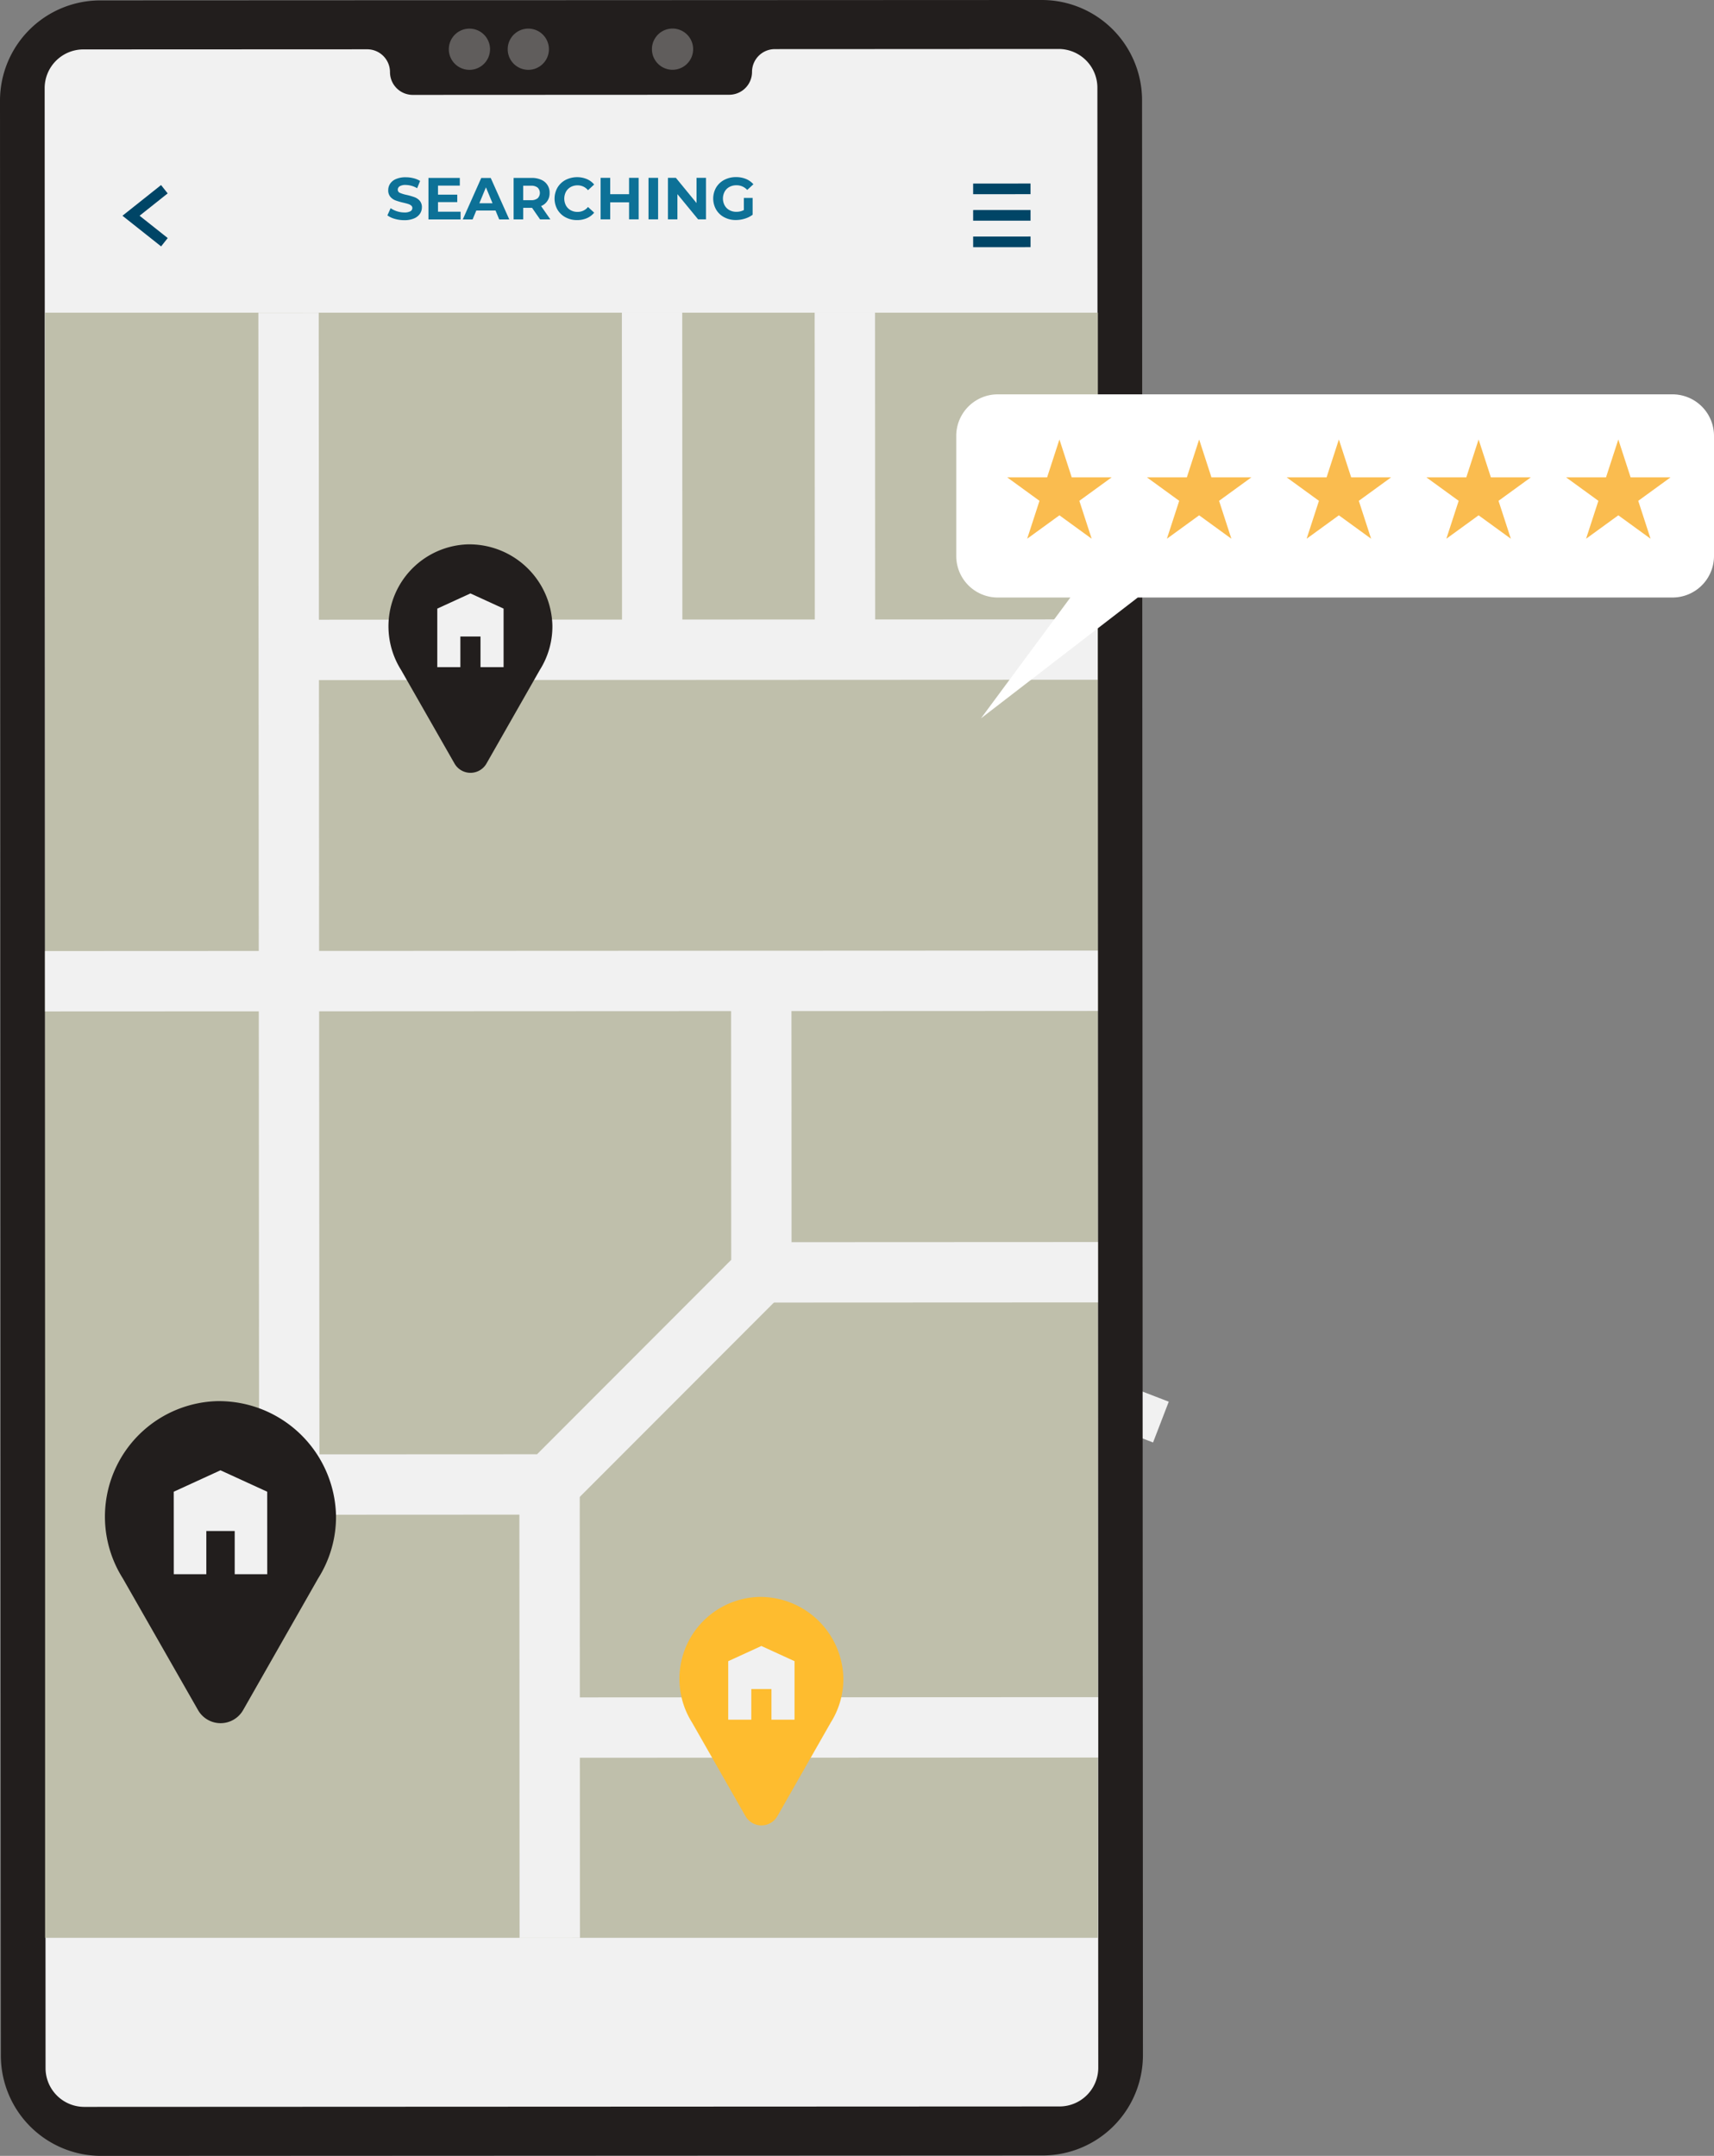 <svg xmlns="http://www.w3.org/2000/svg" xmlns:xlink="http://www.w3.org/1999/xlink" width="323.333" height="406.602" viewBox="0 0 323.333 406.602">
  <rect x="0" y="0" width="323.333" height="406.602" fill="#808080" stroke="none"/>
  <defs>
    <clipPath id="clip-path">
      <rect id="Rectangle_489" data-name="Rectangle 489" width="7.774" height="7.772" fill="none"/>
    </clipPath>
  </defs>
  <g id="Group_89" data-name="Group 89" transform="translate(-191.06 -62.062)">
    <rect id="Rectangle_488" data-name="Rectangle 488" width="8.243" height="24.12" transform="translate(386.068 325.439) rotate(-68.918)" fill="#f1f1f1"/>
    <path id="Path_318" data-name="Path 318" d="M387.75,468.583l-177.6.08a18.918,18.918,0,0,1-18.927-18.911L191.06,81.069a18.919,18.919,0,0,1,18.91-18.93l177.6-.077A18.916,18.916,0,0,1,406.5,80.97l.164,368.687a18.921,18.921,0,0,1-18.911,18.927" transform="translate(0 0)" fill="#221e1d"/>
    <path id="Path_319" data-name="Path 319" d="M387.259,67.46l-53.535.026a4.3,4.3,0,0,0-4.3,4.3,4.305,4.305,0,0,1-4.3,4.306l-59.69.027a4.3,4.3,0,0,1-4.306-4.3,4.3,4.3,0,0,0-4.3-4.3l-53.537.022a7.311,7.311,0,0,0-7.307,7.314l.169,373.418a7.31,7.31,0,0,0,7.314,7.308l183.973-.082a7.31,7.31,0,0,0,7.3-7.315L394.574,74.77a7.314,7.314,0,0,0-7.315-7.31" transform="translate(3.5 3.841)" fill="#f1f1f1"/>
    <g id="Group_82" data-name="Group 82" transform="translate(275.73 67.465)" opacity="0.3">
      <g id="Group_81" data-name="Group 81">
        <g id="Group_80" data-name="Group 80" clip-path="url(#clip-path)">
          <path id="Path_320" data-name="Path 320" d="M248.3,69.1a3.887,3.887,0,1,1-3.889-3.885A3.888,3.888,0,0,1,248.3,69.1" transform="translate(-240.529 -65.219)" fill="#f1f1f1"/>
        </g>
      </g>
    </g>
    <g id="Group_85" data-name="Group 85" transform="translate(286.835 67.46)" opacity="0.3">
      <g id="Group_84" data-name="Group 84">
        <g id="Group_83" data-name="Group 83" clip-path="url(#clip-path)">
          <path id="Path_321" data-name="Path 321" d="M254.791,69.1a3.887,3.887,0,1,1-3.889-3.885,3.886,3.886,0,0,1,3.889,3.885" transform="translate(-247.017 -65.216)" fill="#f1f1f1"/>
        </g>
      </g>
    </g>
    <g id="Group_88" data-name="Group 88" transform="translate(314.042 67.448)" opacity="0.3">
      <g id="Group_87" data-name="Group 87">
        <g id="Group_86" data-name="Group 86" clip-path="url(#clip-path)">
          <path id="Path_322" data-name="Path 322" d="M270.687,69.094a3.887,3.887,0,1,1-3.889-3.885,3.889,3.889,0,0,1,3.889,3.885" transform="translate(-262.913 -65.209)" fill="#f1f1f1"/>
        </g>
      </g>
    </g>
    <rect id="Rectangle_492" data-name="Rectangle 492" width="198.595" height="306.498" transform="translate(199.567 121.037)" fill="#bfbfab"/>
    <line id="Line_11" data-name="Line 11" x2="0.137" y2="221.671" transform="translate(245.491 121.061)" fill="none" stroke="#f1f1f1" stroke-width="11.386"/>
    <line id="Line_12" data-name="Line 12" y1="0.068" x2="152.602" transform="translate(245.521 184.569)" fill="none" stroke="#f1f1f1" stroke-width="11.386"/>
    <path id="Path_323" data-name="Path 323" d="M394.617,170.133l-152.6.068-45.992.02" transform="translate(3.532 76.902)" fill="none" stroke="#f1f1f1" stroke-width="11.386"/>
    <path id="Path_324" data-name="Path 324" d="M222.92,265.138l49.14-.023,39.96-40-.025-54.969" transform="translate(22.671 76.913)" fill="none" stroke="#f1f1f1" stroke-width="11.386"/>
    <line id="Line_13" data-name="Line 13" y1="0.029" x2="63.482" transform="translate(334.69 302.004)" fill="none" stroke="#f1f1f1" stroke-width="11.386"/>
    <line id="Line_14" data-name="Line 14" x2="0.038" y2="85.509" transform="translate(294.73 342.029)" fill="none" stroke="#f1f1f1" stroke-width="11.386"/>
    <line id="Line_15" data-name="Line 15" y1="0.047" x2="103.461" transform="translate(294.751 387.842)" fill="none" stroke="#f1f1f1" stroke-width="11.386"/>
    <line id="Line_16" data-name="Line 16" x2="0.028" y2="63.575" transform="translate(314.066 121.03)" fill="none" stroke="#f1f1f1" stroke-width="11.386"/>
    <line id="Line_17" data-name="Line 17" x2="0.028" y2="63.577" transform="translate(350.434 121.015)" fill="none" stroke="#f1f1f1" stroke-width="11.386"/>
    <path id="Path_325" data-name="Path 325" d="M262.422,145.741a15.377,15.377,0,0,0,2.377-8.325,15.681,15.681,0,0,0-16.024-15.365,15.459,15.459,0,0,0-12.513,23.7l10.071,17.633a3.473,3.473,0,0,0,6.033,0Z" transform="translate(30.466 42.68)" fill="#221e1d"/>
    <path id="Path_326" data-name="Path 326" d="M245.508,127.452l-6.253,2.865,0,11.037,4.354,0,0-5.778,3.8,0,0,5.778,4.354,0,0-11.037Z" transform="translate(34.295 46.53)" fill="#f1f1f1"/>
    <path id="Path_327" data-name="Path 327" d="M294.49,261.724a15.4,15.4,0,0,0,2.379-8.325,15.684,15.684,0,0,0-16.027-15.365,15.456,15.456,0,0,0-12.51,23.7L278.4,279.369a3.473,3.473,0,0,0,6.032,0Z" transform="translate(53.285 125.212)" fill="#febc2f"/>
    <path id="Path_328" data-name="Path 328" d="M277.573,243.435l-6.251,2.865,0,11.037,4.354,0,0-5.778,3.8,0,0,5.778,4.354,0,0-11.037Z" transform="translate(57.113 129.062)" fill="#f1f1f1"/>
    <path id="Path_329" data-name="Path 329" d="M242.865,249.856a21.7,21.7,0,0,0,3.353-11.735,22.1,22.1,0,0,0-22.591-21.658,21.793,21.793,0,0,0-17.636,33.412l14.2,24.856a4.895,4.895,0,0,0,8.5,0Z" transform="translate(8.23 109.859)" fill="#221e1d"/>
    <path id="Path_330" data-name="Path 330" d="M219.023,224.076l-8.814,4.039.008,15.559,6.138,0,0-8.146,5.354,0,0,8.146,6.138,0-.007-15.558Z" transform="translate(13.626 115.286)" fill="#f1f1f1"/>
    <path id="Path_331" data-name="Path 331" d="M211.8,92.908,205.5,87.913l6.29-5" transform="translate(10.276 14.838)" fill="none" stroke="#004566" stroke-width="2.009"/>
    <line id="Line_18" data-name="Line 18" y1="0.005" x2="10.826" transform="translate(374.635 97.679)" fill="none" stroke="#004566" stroke-width="2.009"/>
    <line id="Line_19" data-name="Line 19" y1="0.006" x2="10.828" transform="translate(374.636 102.675)" fill="none" stroke="#004566" stroke-width="2.009"/>
    <line id="Line_20" data-name="Line 20" y1="0.005" x2="10.828" transform="translate(374.638 107.673)" fill="none" stroke="#004566" stroke-width="2.009"/>
    <path id="Path_332" data-name="Path 332" d="M235.149,89.438a4.162,4.162,0,0,1-1.392-.656l.614-1.362a4.178,4.178,0,0,0,1.2.592,4.5,4.5,0,0,0,1.386.223,2.221,2.221,0,0,0,1.14-.229.691.691,0,0,0,.368-.611.586.586,0,0,0-.217-.464,1.662,1.662,0,0,0-.56-.294c-.228-.074-.534-.156-.923-.246a12.56,12.56,0,0,1-1.465-.424,2.379,2.379,0,0,1-.977-.681,1.839,1.839,0,0,1-.409-1.251,2.184,2.184,0,0,1,.368-1.236,2.485,2.485,0,0,1,1.113-.878,4.51,4.51,0,0,1,1.816-.325,5.993,5.993,0,0,1,1.465.178,4.344,4.344,0,0,1,1.253.515l-.56,1.374a4.373,4.373,0,0,0-2.169-.616,2.056,2.056,0,0,0-1.123.246.754.754,0,0,0-.363.65.631.631,0,0,0,.419.6,6.438,6.438,0,0,0,1.28.387,12.556,12.556,0,0,1,1.465.424,2.417,2.417,0,0,1,.977.669,1.8,1.8,0,0,1,.409,1.241,2.147,2.147,0,0,1-.375,1.226,2.516,2.516,0,0,1-1.123.876,4.548,4.548,0,0,1-1.821.325,6.471,6.471,0,0,1-1.8-.25" transform="translate(30.382 13.899)" fill="#0d7197"/>
    <path id="Path_333" data-name="Path 333" d="M244.344,88.041l0,1.453-6.061,0,0-7.827,5.915,0v1.453l-4.115,0,0,1.7,3.634,0V86.23l-3.634,0v1.809Z" transform="translate(33.602 13.952)" fill="#0d7197"/>
    <path id="Path_334" data-name="Path 334" d="M248.246,87.818h-3.632L243.92,89.5l-1.855,0,3.486-7.827,1.787,0,3.5,7.825h-1.9Zm-.57-1.376-1.243-3-1.237,3Z" transform="translate(36.294 13.951)" fill="#0d7197"/>
    <path id="Path_335" data-name="Path 335" d="M252.658,89.49l-1.511-2.179h-1.665l0,2.181-1.813,0,0-7.825,3.387,0a4.347,4.347,0,0,1,1.806.346,2.581,2.581,0,0,1,1.593,2.49,2.546,2.546,0,0,1-1.607,2.473L254.6,89.49Zm-.462-6a1.9,1.9,0,0,0-1.241-.351H249.48v2.73l1.475,0a1.892,1.892,0,0,0,1.241-.358,1.413,1.413,0,0,0,0-2.02" transform="translate(40.281 13.95)" fill="#0d7197"/>
    <path id="Path_336" data-name="Path 336" d="M254.257,89.16a3.9,3.9,0,0,1-1.522-1.441,4.2,4.2,0,0,1,0-4.171,3.9,3.9,0,0,1,1.522-1.443,4.846,4.846,0,0,1,4.012-.163,3.685,3.685,0,0,1,1.381,1.027l-1.162,1.075a2.5,2.5,0,0,0-1.968-.917,2.622,2.622,0,0,0-1.3.32,2.285,2.285,0,0,0-.888.888,2.809,2.809,0,0,0,0,2.595,2.277,2.277,0,0,0,.89.888,2.61,2.61,0,0,0,1.3.318,2.49,2.49,0,0,0,1.968-.929l1.164,1.073a3.651,3.651,0,0,1-1.386,1.041,4.613,4.613,0,0,1-1.845.358,4.486,4.486,0,0,1-2.163-.519" transform="translate(43.493 13.892)" fill="#0d7197"/>
    <path id="Path_337" data-name="Path 337" d="M264.431,81.66l.005,7.826-1.812,0,0-3.209-3.555,0,0,3.209h-1.81l0-7.826h1.808l0,3.085,3.555,0,0-3.085Z" transform="translate(47.104 13.946)" fill="#0d7197"/>
    <rect id="Rectangle_493" data-name="Rectangle 493" width="1.811" height="7.826" transform="translate(313.395 95.605)" fill="#0d7197"/>
    <path id="Path_338" data-name="Path 338" d="M271.853,81.657l0,7.827h-1.487l-3.9-4.749,0,4.751h-1.788l0-7.825,1.5,0,3.893,4.751,0-4.753Z" transform="translate(52.384 13.944)" fill="#0d7197"/>
    <path id="Path_339" data-name="Path 339" d="M275.447,85.5l1.655,0v3.175a4.609,4.609,0,0,1-1.475.738,5.73,5.73,0,0,1-1.686.26,4.564,4.564,0,0,1-2.193-.52,3.831,3.831,0,0,1-1.525-1.441,4.2,4.2,0,0,1-.005-4.169,3.889,3.889,0,0,1,1.539-1.445,4.666,4.666,0,0,1,2.213-.519,4.843,4.843,0,0,1,1.866.344,3.7,3.7,0,0,1,1.41,1.006L276.084,84a2.688,2.688,0,0,0-2.025-.883,2.775,2.775,0,0,0-1.33.313,2.238,2.238,0,0,0-.9.885,2.752,2.752,0,0,0,0,2.605,2.293,2.293,0,0,0,.9.888,2.665,2.665,0,0,0,1.313.315,2.94,2.94,0,0,0,1.407-.334Z" transform="translate(55.935 13.887)" fill="#0d7197"/>
    <path id="Path_340" data-name="Path 340" d="M304.261,143.833h13.722l-16.864,22.788L330.7,143.833H431.589a7.831,7.831,0,0,0,7.808-7.808v-22.7a7.831,7.831,0,0,0-7.808-7.808H304.261a7.831,7.831,0,0,0-7.808,7.808v22.7a7.831,7.831,0,0,0,7.808,7.808" transform="translate(74.996 30.92)" fill="#fff"/>
    <path id="Path_341" data-name="Path 341" d="M342.716,110.489l2.325,7.15h7.517l-6.081,4.419,2.322,7.15-6.082-4.419-6.082,4.419,2.323-7.15-6.082-4.419h7.52Z" transform="translate(100.912 34.46)" fill="#fabc4f"/>
    <path id="Path_342" data-name="Path 342" d="M358.116,110.489l2.322,7.15h7.52l-6.084,4.419,2.325,7.15-6.082-4.419-6.084,4.419,2.325-7.15-6.082-4.419h7.518Z" transform="translate(111.871 34.46)" fill="#fabc4f"/>
    <path id="Path_343" data-name="Path 343" d="M373.515,110.489l2.323,7.15h7.518l-6.082,4.419,2.323,7.15-6.082-4.419-6.082,4.419,2.322-7.15-6.081-4.419h7.517Z" transform="translate(122.829 34.46)" fill="#fabc4f"/>
    <path id="Path_344" data-name="Path 344" d="M311.917,110.489l2.323,7.15h7.518l-6.084,4.419,2.325,7.15-6.083-4.419-6.084,4.419,2.325-7.15-6.082-4.419h7.517Z" transform="translate(78.996 34.46)" fill="#fabc4f"/>
    <path id="Path_345" data-name="Path 345" d="M327.316,110.489l2.323,7.15h7.518l-6.082,4.419,2.322,7.15-6.081-4.419-6.082,4.419,2.322-7.15-6.081-4.419h7.518Z" transform="translate(89.954 34.46)" fill="#fabc4f"/>
  </g>
</svg>
